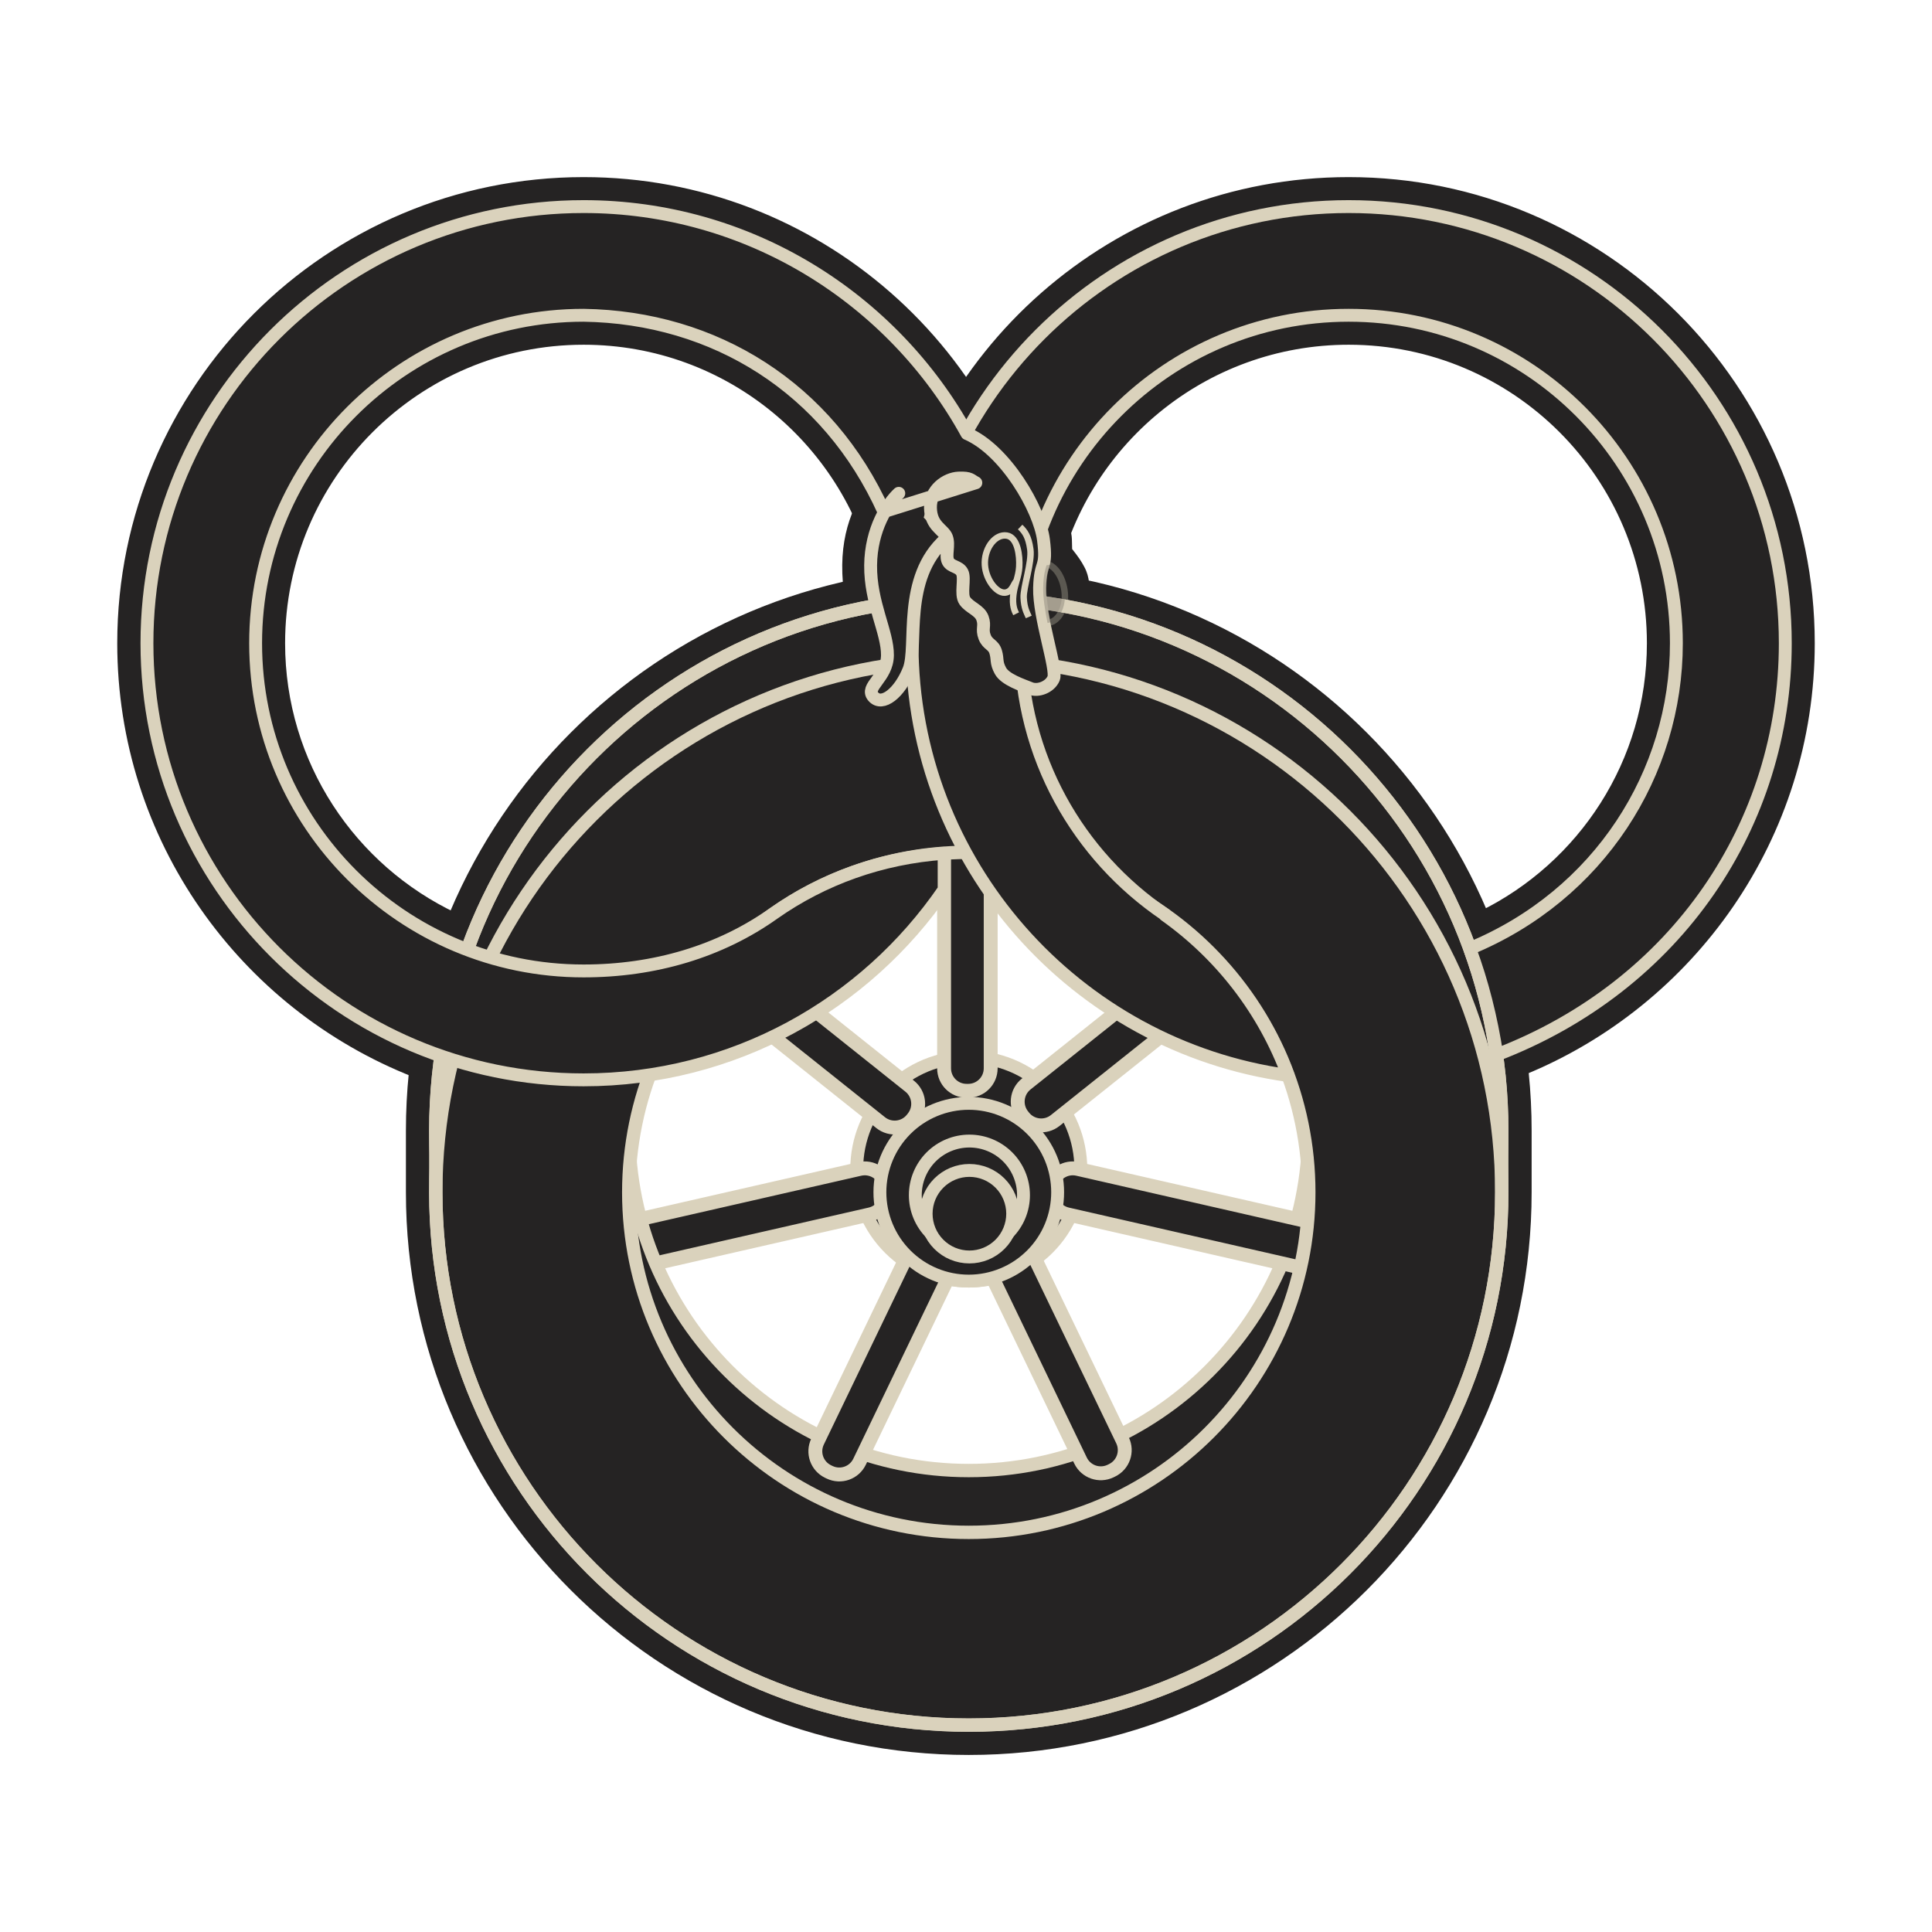 <svg width="126" height="126" viewBox="0 0 126 126" fill="none" xmlns="http://www.w3.org/2000/svg">
<path d="M70.489 76.242C70.489 77.201 70.3 78.152 69.933 79.038C69.566 79.925 69.027 80.731 68.349 81.409C67.67 82.088 66.864 82.626 65.978 82.993C65.091 83.361 64.141 83.549 63.181 83.549C62.221 83.549 61.271 83.361 60.384 82.993C59.498 82.626 58.692 82.088 58.014 81.409C57.335 80.731 56.797 79.925 56.429 79.038C56.062 78.152 55.873 77.201 55.873 76.242C55.873 75.282 56.062 74.332 56.429 73.445C56.797 72.558 57.335 71.753 58.014 71.074C58.692 70.395 59.498 69.857 60.384 69.49C61.271 69.123 62.221 68.934 63.181 68.934C64.141 68.934 65.091 69.123 65.978 69.49C66.864 69.857 67.67 70.395 68.349 71.074C69.027 71.753 69.566 72.558 69.933 73.445C70.3 74.332 70.489 75.282 70.489 76.242Z" fill="#252323" stroke="#DAD2BC" stroke-width="0.84" stroke-linecap="round" stroke-linejoin="round"/>
<path d="M39.354 81.555L39.377 81.659C39.557 82.448 40.344 82.942 41.133 82.762L56.749 79.198C57.538 79.017 58.032 78.231 57.852 77.442L57.828 77.338C57.648 76.549 56.862 76.055 56.072 76.235L40.457 79.799C39.667 79.98 39.173 80.766 39.354 81.555Z" fill="#252323" stroke="#DAD2BC" stroke-width="0.906" stroke-linecap="round" stroke-linejoin="round"/>
<path fill-rule="evenodd" clip-rule="evenodd" d="M63.039 25.018C62.499 25.012 61.983 25.242 61.627 25.647C61.27 26.053 61.107 26.593 61.181 27.128L61.496 29.538C60.965 29.706 60.468 29.94 60.031 30.341C59.924 30.44 59.862 30.603 59.763 30.719C59.046 30.154 58.024 30.194 57.353 30.814C56.188 31.893 54.957 33.921 54.928 36.846C54.898 39.888 56.021 42.15 56.015 42.721C56.013 42.851 55.995 42.901 55.7 43.303C55.552 43.505 55.309 43.739 55.101 44.343C54.893 44.947 55.083 46.102 55.574 46.658C56.053 47.202 56.906 47.543 57.605 47.493C58.305 47.443 58.818 47.159 59.228 46.847C60.048 46.223 60.585 45.39 60.992 44.374C61.33 43.528 61.323 42.851 61.354 42.138C61.38 41.53 61.416 40.92 61.464 40.311C61.829 40.796 62.152 40.989 62.346 41.114C62.347 41.411 62.321 41.769 62.488 42.201C62.666 42.662 62.958 42.996 63.165 43.209C63.168 43.242 63.164 43.199 63.181 43.335C63.218 43.641 63.37 44.196 63.622 44.658C64.152 45.628 64.832 45.889 65.355 46.138C65.877 46.388 66.36 46.546 66.52 46.611C67.373 46.958 68.113 46.84 68.772 46.564C69.431 46.288 70.079 45.777 70.426 44.926C70.675 44.315 70.601 44.05 70.584 43.776C70.566 43.502 70.535 43.259 70.489 43.004C70.411 42.572 70.3 42.098 70.19 41.618C70.403 41.406 70.621 41.187 70.757 40.957C71.13 40.324 71.054 39.642 71.056 38.925C71.058 38.338 71.083 37.658 70.725 36.988C70.51 36.584 70.348 36.346 69.922 35.806C69.91 35.606 69.919 35.197 69.891 34.972C69.655 33.118 68.609 31.549 67.496 29.806C66.384 28.062 65.227 26.506 64.362 25.601C64.018 25.235 63.541 25.025 63.039 25.018Z" fill="#252323"/>
<path d="M63.144 52.19H63.038C62.228 52.19 61.571 52.847 61.571 53.657V69.674C61.571 70.484 62.228 71.14 63.038 71.14H63.144C63.954 71.14 64.61 70.484 64.61 69.674V53.657C64.61 52.847 63.954 52.19 63.144 52.19Z" fill="#252323" stroke="#DAD2BC" stroke-width="0.906" stroke-linecap="round" stroke-linejoin="round"/>
<path d="M81.573 61.028L81.507 60.945C81.002 60.312 80.079 60.208 79.446 60.713L66.924 70.7C66.291 71.205 66.187 72.128 66.692 72.761L66.758 72.844C67.263 73.477 68.185 73.581 68.819 73.076L81.341 63.089C81.974 62.584 82.078 61.661 81.573 61.028Z" fill="#252323" stroke="#DAD2BC" stroke-width="0.906" stroke-linecap="round" stroke-linejoin="round"/>
<path d="M44.745 61.086L44.679 61.169C44.174 61.803 44.278 62.725 44.911 63.23L57.434 73.216C58.067 73.721 58.99 73.617 59.495 72.984L59.561 72.901C60.066 72.268 59.962 71.346 59.329 70.841L46.806 60.854C46.173 60.349 45.25 60.453 44.745 61.086Z" fill="#252323" stroke="#DAD2BC" stroke-width="0.906" stroke-linecap="round" stroke-linejoin="round"/>
<path d="M87.956 11.992C72.827 11.992 60.31 23.218 58.283 37.791C59.886 37.574 61.519 37.444 63.181 37.444C64.978 37.444 66.746 37.586 68.473 37.838C70.367 28.817 78.375 22.041 87.956 22.041C98.944 22.041 107.848 30.961 107.848 41.949C107.848 49.796 103.311 56.583 96.713 59.825C97.998 62.92 98.849 66.244 99.233 69.701C110.184 65.243 117.912 54.498 117.912 41.949C117.912 25.41 104.495 11.992 87.956 11.992Z" fill="#252323" stroke="#252323" stroke-width="0.883" stroke-linecap="round" stroke-linejoin="round"/>
<path d="M38.06 11.992C21.521 11.992 8.088 25.41 8.088 41.949C8.088 54.623 15.984 65.452 27.113 69.826C27.484 66.376 28.332 63.059 29.602 59.967C22.838 56.785 18.152 49.914 18.152 41.949C18.152 30.961 27.072 22.041 38.06 22.041C47.657 22.041 55.653 28.841 57.527 37.886C59.368 37.597 61.259 37.444 63.181 37.444C64.719 37.444 66.229 37.558 67.717 37.744C65.672 23.193 53.172 11.992 38.06 11.992Z" fill="#252323" stroke="#252323" stroke-width="0.883" stroke-linecap="round" stroke-linejoin="round"/>
<path d="M63.181 37.441C43.152 37.441 26.893 53.695 26.893 73.729V77.761C26.893 97.795 43.152 114.034 63.181 114.034C83.211 114.034 99.469 97.795 99.469 77.761V73.729C99.469 53.695 83.211 37.441 63.181 37.441ZM63.181 52.561C75.422 52.561 85.357 62.496 85.357 74.737C85.357 86.978 75.422 96.913 63.181 96.913C50.94 96.913 41.005 86.978 41.005 74.737C41.005 62.496 50.94 52.561 63.181 52.561Z" fill="#252323" stroke="#252323" stroke-width="0.84" stroke-linecap="round" stroke-linejoin="round"/>
<path d="M63.181 38.969C43.995 38.969 28.421 54.543 28.421 73.729C28.421 92.916 43.995 108.474 63.181 108.474C82.367 108.474 97.941 92.916 97.941 73.729C97.941 54.543 82.367 38.969 63.181 38.969ZM63.181 51.553C75.422 51.553 85.357 61.488 85.357 73.729C85.357 85.971 75.422 95.905 63.181 95.905C50.94 95.905 41.005 85.971 41.005 73.729C41.005 61.488 50.94 51.553 63.181 51.553Z" fill="#252323" stroke="#DAD2BC" stroke-width="0.871" stroke-linecap="round" stroke-linejoin="round"/>
<path d="M87.008 81.555L86.985 81.659C86.804 82.448 86.018 82.942 85.229 82.762L69.613 79.198C68.824 79.017 68.33 78.231 68.51 77.442L68.534 77.338C68.714 76.549 69.5 76.055 70.29 76.235L85.905 79.799C86.695 79.98 87.189 80.766 87.008 81.555Z" fill="#252323" stroke="#DAD2BC" stroke-width="0.906" stroke-linecap="round" stroke-linejoin="round"/>
<path d="M63.181 43.001C43.995 43.001 28.421 58.575 28.421 77.761C28.421 96.948 43.995 112.506 63.181 112.506C82.367 112.506 97.941 96.948 97.941 77.761C97.941 58.575 82.367 43.001 63.181 43.001ZM63.181 55.585C75.422 55.585 85.357 65.52 85.357 77.761C85.357 90.003 75.422 99.937 63.181 99.937C50.94 99.937 41.005 90.003 41.005 77.761C41.005 65.52 50.94 55.585 63.181 55.585Z" fill="#252323" stroke="#DAD2BC" stroke-width="0.871" stroke-linecap="round" stroke-linejoin="round"/>
<path d="M63.181 38.972C43.995 38.972 28.421 54.546 28.421 73.733V77.764C28.421 96.951 43.995 112.509 63.181 112.509C82.367 112.509 97.941 96.951 97.941 77.764V73.733C97.941 54.546 82.367 38.972 63.181 38.972Z" stroke="#DAD2BC" stroke-width="0.871" stroke-linecap="round" stroke-linejoin="round"/>
<path d="M87.956 13.473C72.237 13.473 59.48 26.23 59.48 41.949C59.48 56.325 70.155 68.213 84.003 70.141C82.439 65.889 79.608 62.244 75.97 59.668L75.986 59.652C70.306 55.809 66.567 49.317 66.567 41.949C66.567 30.147 76.154 20.561 87.956 20.561C99.757 20.561 109.329 30.147 109.329 41.949C109.329 50.424 104.297 58.385 95.853 61.863C96.679 64.099 97.248 66.371 97.62 68.789C109.352 64.286 116.432 53.738 116.432 41.949C116.432 26.23 103.675 13.473 87.956 13.473Z" fill="#252323" stroke="#DAD2BC" stroke-width="0.84" stroke-linecap="round" stroke-linejoin="round"/>
<path d="M54.005 95.97L54.1 96.016C54.83 96.367 55.706 96.061 56.058 95.331L63.007 80.9C63.358 80.17 63.052 79.294 62.322 78.942L62.226 78.896C61.497 78.545 60.62 78.852 60.269 79.581L53.32 94.012C52.968 94.742 53.275 95.618 54.005 95.97Z" fill="#252323" stroke="#DAD2BC" stroke-width="0.906" stroke-linecap="round" stroke-linejoin="round"/>
<path d="M72.427 95.939L72.523 95.892C73.252 95.541 73.559 94.665 73.208 93.935L66.258 79.504C65.906 78.775 65.03 78.468 64.3 78.82L64.205 78.866C63.475 79.217 63.169 80.093 63.52 80.823L70.47 95.254C70.821 95.983 71.698 96.29 72.427 95.939Z" fill="#252323" stroke="#DAD2BC" stroke-width="0.906" stroke-linecap="round" stroke-linejoin="round"/>
<path d="M68.977 77.754C68.977 78.515 68.827 79.268 68.536 79.972C68.245 80.675 67.818 81.314 67.279 81.852C66.741 82.39 66.102 82.817 65.399 83.108C64.696 83.4 63.942 83.55 63.181 83.55C62.42 83.55 61.666 83.4 60.963 83.108C60.26 82.817 59.621 82.39 59.083 81.852C58.544 81.314 58.117 80.675 57.826 79.972C57.535 79.268 57.385 78.515 57.385 77.754C57.385 76.992 57.535 76.239 57.826 75.535C58.117 74.832 58.544 74.193 59.083 73.655C59.621 73.117 60.26 72.69 60.963 72.399C61.666 72.107 62.42 71.957 63.181 71.957C63.942 71.957 64.696 72.107 65.399 72.399C66.102 72.69 66.741 73.117 67.279 73.655C67.818 74.193 68.245 74.832 68.536 75.535C68.827 76.239 68.977 76.992 68.977 77.754Z" fill="#252323" stroke="#DAD2BC" stroke-width="0.84" stroke-linecap="round" stroke-linejoin="round"/>
<path d="M66.75 77.945C66.75 78.881 66.379 79.778 65.717 80.44C65.055 81.102 64.158 81.473 63.222 81.473C62.286 81.473 61.389 81.102 60.727 80.44C60.066 79.778 59.694 78.881 59.694 77.945C59.694 77.01 60.066 76.112 60.727 75.45C61.389 74.789 62.286 74.417 63.222 74.417C64.158 74.417 65.055 74.789 65.717 75.45C66.379 76.112 66.75 77.01 66.75 77.945Z" fill="#252323" stroke="#DAD2BC" stroke-width="0.84" stroke-linecap="round" stroke-linejoin="round"/>
<path d="M66.045 79.155C66.045 79.903 65.747 80.621 65.218 81.15C64.689 81.68 63.971 81.977 63.222 81.977C62.474 81.977 61.756 81.68 61.227 81.15C60.697 80.621 60.4 79.903 60.4 79.155C60.4 78.406 60.697 77.688 61.227 77.159C61.756 76.629 62.474 76.332 63.222 76.332C63.971 76.332 64.689 76.629 65.218 77.159C65.747 77.688 66.045 78.406 66.045 79.155Z" fill="#252323" stroke="#DAD2BC" stroke-width="0.84" stroke-linecap="round" stroke-linejoin="round"/>
<path d="M63.641 31.485C63.306 31.318 63.307 31.147 62.518 31.179C61.704 31.212 60.658 31.936 60.682 33.117C60.706 34.323 61.53 34.52 61.728 35.03C61.926 35.54 61.64 36.235 61.83 36.611C62.02 36.987 62.537 36.921 62.748 37.325C62.959 37.73 62.623 38.759 62.926 39.187C63.246 39.639 63.885 39.792 64.074 40.309C64.263 40.827 64.01 41.011 64.217 41.545C64.414 42.056 64.785 42.016 64.935 42.513C65.084 43.01 64.94 43.19 65.248 43.752C65.561 44.326 66.681 44.684 67.211 44.9C67.7 45.099 68.483 44.808 68.716 44.237C68.958 43.644 67.751 40.24 67.798 38.346C67.843 36.502 68.302 37.171 68.053 35.208C67.8 33.221 65.587 29.367 63.064 28.277C58.216 19.464 48.831 13.473 38.06 13.473C22.341 13.473 9.584 26.23 9.584 41.949C9.584 57.668 22.341 70.425 38.06 70.425C47.822 70.425 56.442 65.508 61.574 58.014V55.651C57.457 55.939 53.663 57.316 50.471 59.557C46.974 62.051 42.68 63.322 38.06 63.322C26.258 63.322 16.671 53.751 16.671 41.949C16.671 30.147 26.258 20.561 38.06 20.561C46.629 20.692 54.022 25.321 57.645 33.369L63.641 31.485ZM58.616 32.173C57.899 32.838 56.803 34.501 56.78 36.866C56.756 39.334 57.892 41.222 57.877 42.732C57.861 44.217 56.383 44.783 56.958 45.436C57.534 46.088 58.669 45.202 59.279 43.676C59.894 42.141 58.792 37.703 61.677 35.157" fill="#252323"/>
<path d="M58.616 32.173C57.899 32.838 56.803 34.501 56.78 36.866C56.756 39.334 57.892 41.222 57.877 42.732C57.861 44.217 56.383 44.783 56.958 45.436C57.534 46.088 58.669 45.202 59.279 43.676C59.894 42.141 58.792 37.703 61.677 35.157M63.641 31.485C63.306 31.318 63.307 31.147 62.518 31.179C61.704 31.212 60.658 31.936 60.682 33.117C60.706 34.323 61.53 34.52 61.728 35.03C61.926 35.54 61.64 36.235 61.83 36.611C62.02 36.987 62.537 36.921 62.748 37.325C62.959 37.73 62.623 38.759 62.926 39.187C63.246 39.639 63.885 39.792 64.074 40.309C64.263 40.827 64.01 41.011 64.217 41.545C64.414 42.056 64.785 42.016 64.935 42.513C65.084 43.01 64.94 43.19 65.248 43.752C65.561 44.326 66.681 44.684 67.211 44.9C67.7 45.099 68.483 44.808 68.716 44.237C68.958 43.644 67.751 40.24 67.798 38.346C67.843 36.502 68.302 37.171 68.053 35.208C67.8 33.221 65.587 29.367 63.064 28.277C58.216 19.464 48.831 13.473 38.06 13.473C22.341 13.473 9.584 26.23 9.584 41.949C9.584 57.668 22.341 70.425 38.06 70.425C47.822 70.425 56.442 65.508 61.574 58.014V55.651C57.457 55.939 53.663 57.316 50.471 59.557C46.974 62.051 42.68 63.322 38.06 63.322C26.258 63.322 16.671 53.751 16.671 41.949C16.671 30.147 26.258 20.561 38.06 20.561C46.629 20.692 54.022 25.321 57.645 33.369L63.641 31.485Z" stroke="#DAD2BC" stroke-width="0.84" stroke-linecap="round" stroke-linejoin="round"/>
<path fill-rule="evenodd" clip-rule="evenodd" d="M66.268 40.029C66.171 39.833 66.003 39.487 66.089 38.779C66.175 38.077 66.43 37.642 66.472 36.968C66.515 36.269 66.377 35.038 65.656 34.928C64.934 34.818 64.253 35.674 64.228 36.662C64.202 37.676 64.947 38.685 65.528 38.652C66.111 38.618 66.141 37.807 66.395 37.861" fill="#252323"/>
<path d="M66.268 40.029C66.171 39.833 66.003 39.487 66.089 38.779C66.175 38.077 66.43 37.642 66.472 36.968C66.515 36.269 66.377 35.038 65.656 34.928C64.934 34.818 64.253 35.674 64.228 36.662C64.202 37.676 64.947 38.685 65.528 38.652C66.111 38.618 66.141 37.807 66.395 37.861" stroke="#DAD2BC" stroke-width="0.42"/>
<path fill-rule="evenodd" clip-rule="evenodd" d="M66.531 34.371C66.838 34.667 67.079 34.991 67.195 35.825C67.313 36.684 66.726 38.306 66.761 38.987C66.796 39.668 66.955 39.922 67.093 40.237" fill="#252323"/>
<path d="M66.531 34.371C66.838 34.667 67.079 34.991 67.195 35.825C67.313 36.684 66.726 38.306 66.761 38.987C66.796 39.668 66.955 39.922 67.093 40.237" stroke="#DAD2BC" stroke-width="0.42"/>
<path opacity="0.3" fill-rule="evenodd" clip-rule="evenodd" d="M68.254 36.864C68.167 37.151 68.055 37.457 68.034 38.312C68.018 38.962 68.148 39.798 68.317 40.628C68.347 40.627 68.382 40.618 68.412 40.612C69.034 40.492 69.449 39.714 69.451 38.927C69.454 38.14 69.117 37.21 68.49 36.864C68.42 36.825 68.329 36.853 68.254 36.864Z" fill="#252323" stroke="#DAD2BC" stroke-width="0.42"/>
</svg>
